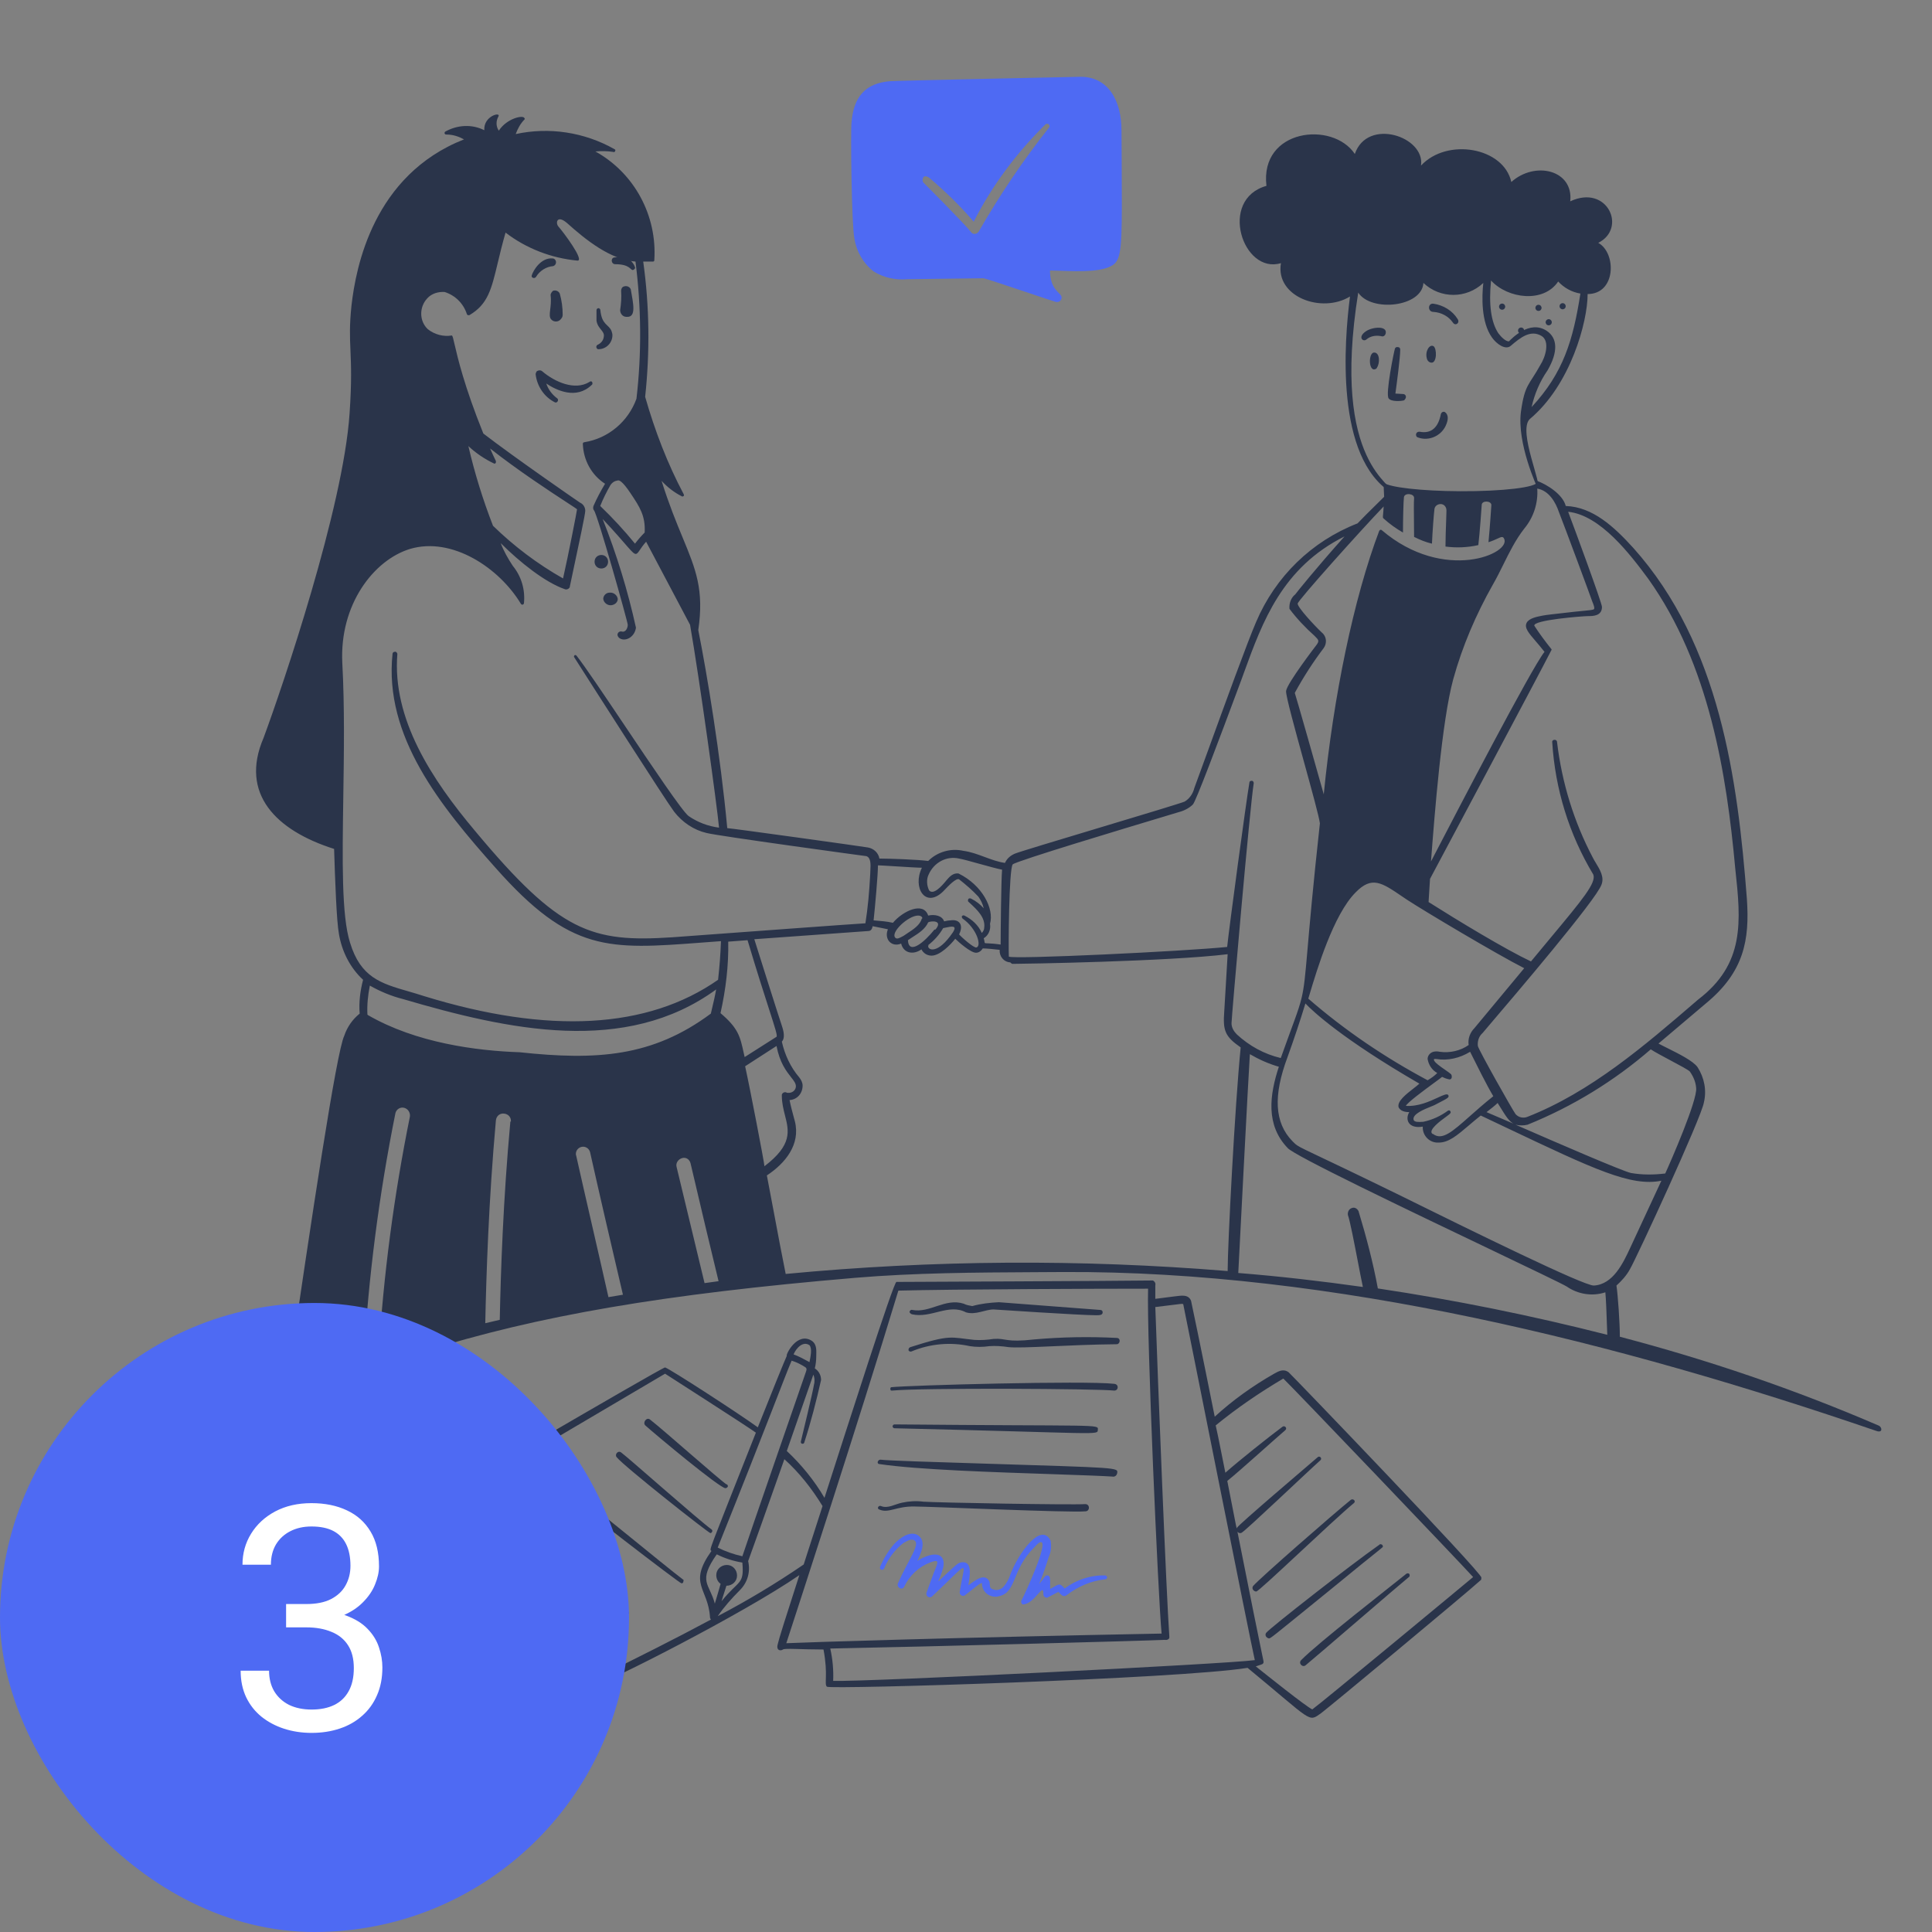 <svg width="86" height="86" viewBox="0 0 86 86" fill="none" xmlns="http://www.w3.org/2000/svg">
<rect x="0" y="0" width="86" height="86" fill="#808080" stroke="none"/>
<path d="M61.147 16.444C61.211 16.444 61.276 16.423 61.297 16.358C61.426 16.165 61.426 15.692 61.168 15.692C60.932 15.692 60.91 16.401 61.147 16.444ZM62.566 17.734C62.609 17.648 62.566 17.562 62.48 17.541L62.114 17.519C62.179 17.046 62.329 15.907 62.329 15.563C62.329 15.52 62.308 15.455 62.243 15.455C62.179 15.434 62.114 15.455 62.093 15.52C62.05 15.649 61.663 17.541 61.813 17.734C61.921 17.885 62.351 17.863 62.501 17.82C62.523 17.799 62.544 17.777 62.566 17.734ZM61.684 14.832C61.749 14.488 61.082 14.552 60.803 14.746C60.416 15.004 60.674 15.24 60.824 15.111C60.996 14.961 61.233 14.918 61.469 14.961C61.577 15.004 61.663 14.939 61.684 14.832Z" fill="#2A344A"/>
<path d="M68.435 21.711C68.693 21.653 67.554 19.195 68.091 18.658C69.919 17.131 70.671 14.315 70.671 13.089C71.94 13.089 71.961 11.262 71.144 10.81C72.434 10.165 71.553 8.187 69.897 8.961C70.048 7.564 68.328 7.155 67.274 8.101C66.93 6.553 64.415 6.123 63.254 7.37C63.447 6.08 60.867 5.22 60.308 6.854C59.319 5.371 56.073 5.736 56.374 8.273C54.224 8.875 55.32 12.229 57.019 11.713C56.761 13.218 58.846 13.971 60.093 13.197C59.835 15.196 59.419 20.383 61.959 21.946M69.36 12.53C69.618 12.81 69.962 13.003 70.349 13.068C70.026 15.132 69.596 16.594 68.177 18.12C68.306 17.54 68.543 16.981 68.887 16.486C69.36 15.669 69.338 15.046 68.844 14.723C68.091 14.229 67.296 15.067 67.167 15.196C67.016 15.196 66.823 15.003 66.694 14.831C66.371 14.336 66.264 13.562 66.371 12.487C67.124 13.304 68.715 13.498 69.36 12.53ZM68.435 21.711L61.959 21.946C62.155 21.555 59.223 20.773 60.459 13.025C61.039 13.906 63.297 13.67 63.361 12.595C64.114 13.304 65.275 13.304 66.027 12.595C65.963 13.175 65.92 14.336 66.414 15.024C66.608 15.304 67.016 15.605 67.253 15.39C67.683 15.024 68.134 14.659 68.629 14.96C68.994 15.196 68.801 15.884 68.564 16.25C68.07 17.153 67.876 17.088 67.704 18.314C67.511 19.733 68.435 21.711 68.435 21.711Z" fill="#2A344A"/>
<path d="M64.888 14.208C64.651 13.821 64.243 13.584 63.813 13.52C63.555 13.477 63.533 13.885 63.813 13.885C64.157 13.907 64.48 14.079 64.673 14.358C64.781 14.53 64.996 14.38 64.888 14.208ZM63.512 15.949C63.533 16.057 63.62 16.143 63.727 16.143C63.964 16.143 63.964 15.519 63.813 15.412C63.641 15.304 63.426 15.627 63.512 15.949ZM63.19 19.217C63.125 19.217 63.06 19.239 63.039 19.303C63.017 19.368 63.039 19.454 63.125 19.475C63.598 19.647 64.135 19.411 64.35 18.959C64.501 18.637 64.436 18.486 64.394 18.422C64.372 18.379 64.329 18.357 64.308 18.336C64.222 18.314 64.157 18.357 64.135 18.443C64.028 19.002 63.727 19.325 63.19 19.217Z" fill="#2A344A"/>
<path d="M26.229 17.007C25.584 17.394 24.703 17.007 24.144 16.534C24.079 16.47 23.972 16.47 23.886 16.534C23.864 16.577 23.843 16.62 23.843 16.663C23.907 17.201 24.23 17.674 24.703 17.91C24.746 17.931 24.81 17.91 24.832 17.846C24.853 17.802 24.832 17.759 24.81 17.738C24.574 17.566 24.402 17.329 24.316 17.072C24.767 17.372 25.649 17.802 26.337 17.136C26.38 17.114 26.38 17.05 26.358 17.007C26.337 16.964 26.272 16.964 26.229 17.007ZM26.595 15.351C26.552 15.373 26.53 15.438 26.552 15.48C26.573 15.524 26.595 15.545 26.638 15.545C26.982 15.545 27.261 15.265 27.261 14.921C27.261 14.857 27.24 14.793 27.218 14.728C27.089 14.427 26.788 14.47 26.724 13.803C26.724 13.761 26.681 13.717 26.638 13.717C26.595 13.717 26.552 13.761 26.552 13.803C26.552 13.954 26.552 14.126 26.552 14.277C26.616 14.664 26.939 14.728 26.874 15.008C26.853 15.158 26.745 15.287 26.595 15.351ZM24.509 13.137C24.574 13.675 24.38 14.04 24.531 14.212C24.638 14.341 24.832 14.341 24.939 14.233C25.004 14.169 25.047 14.104 25.047 14.018C25.047 13.696 25.004 13.373 24.918 13.072C24.875 12.965 24.746 12.9 24.617 12.944C24.574 12.986 24.509 13.051 24.509 13.137ZM28.078 12.879C28.035 12.771 27.906 12.707 27.777 12.75C27.691 12.771 27.648 12.857 27.648 12.944C27.67 13.223 27.648 13.524 27.605 13.803C27.605 13.954 27.713 14.104 27.885 14.104H27.906C28.336 14.126 28.186 13.502 28.078 12.879ZM24.617 11.847C24.703 11.825 24.767 11.739 24.746 11.632C24.724 11.546 24.66 11.503 24.595 11.503C24.079 11.46 23.735 12.04 23.671 12.255C23.628 12.363 23.8 12.428 23.864 12.32C24.015 12.062 24.316 11.868 24.617 11.847ZM27.39 11.761C28.035 11.761 28.057 12.019 28.164 12.019C28.207 12.019 28.25 11.976 28.272 11.933C28.272 11.912 28.272 11.89 28.25 11.868V11.847C28.186 11.718 28.014 11.352 27.347 11.46C27.175 11.482 27.197 11.761 27.39 11.761ZM26.767 25.306C26.939 25.306 27.068 25.177 27.068 25.005C27.068 24.833 26.939 24.704 26.767 24.704C26.595 24.704 26.466 24.833 26.466 25.005C26.466 25.177 26.595 25.306 26.767 25.306ZM26.853 26.66C26.874 26.832 27.046 26.962 27.218 26.94C27.369 26.919 27.498 26.811 27.498 26.66C27.476 26.488 27.304 26.36 27.132 26.381C26.982 26.381 26.853 26.51 26.853 26.66Z" fill="#2A344A"/>
<path fill-rule="evenodd" clip-rule="evenodd" d="M40.376 12.429C39.86 12.472 39.344 12.364 38.893 12.085C38.42 11.719 38.119 11.182 38.033 10.623C37.904 9.999 37.861 5.85 37.904 5.463C37.99 4.302 38.527 3.7 39.624 3.614C39.817 3.592 47.901 3.42 48.03 3.42C49.342 3.377 49.922 4.495 49.922 5.807C49.925 6.286 49.927 6.725 49.93 7.128C49.949 10.427 49.954 11.271 49.686 11.655C49.348 12.134 48.043 12.085 47.199 12.054C47.021 12.047 46.864 12.042 46.74 12.042C46.74 12.647 46.971 12.882 47.125 13.037C47.227 13.142 47.295 13.211 47.235 13.332C47.192 13.418 47.106 13.461 46.998 13.439C46.88 13.405 46.377 13.237 45.802 13.044C44.907 12.744 43.839 12.386 43.773 12.386C43.727 12.386 43.136 12.393 42.459 12.402C41.551 12.415 40.487 12.429 40.376 12.429ZM43.236 10.344C43.3 10.43 43.429 10.43 43.515 10.365C43.524 10.357 43.529 10.349 43.533 10.341C43.54 10.33 43.545 10.322 43.558 10.322C44.483 8.709 45.536 7.14 46.697 5.678C46.74 5.635 46.719 5.57 46.676 5.527C46.633 5.506 46.59 5.506 46.547 5.527C45.257 6.796 44.16 8.258 43.343 9.87C42.741 9.161 42.075 8.516 41.365 7.914C41.15 7.763 41.021 7.892 41.086 8.107C41.129 8.15 42.913 9.935 43.236 10.344Z" fill="#4E6AF3"/>
<path d="M27.942 71.702C27.34 71.272 24.825 69.122 24.48 68.843L24.48 68.843L24.395 69.144C24.674 69.402 27.77 71.896 27.899 71.896C27.963 71.896 27.985 71.831 27.985 71.788C27.963 71.745 27.963 71.724 27.942 71.702Z" fill="#2A344A"/>
<path d="M30.4 70.308C29.733 69.813 25.756 66.524 25.348 66.266C25.283 66.223 25.197 66.223 25.154 66.287C25.111 66.352 25.111 66.438 25.175 66.481C25.412 66.76 30.25 70.48 30.335 70.48C30.4 70.48 30.422 70.437 30.422 70.372C30.443 70.351 30.422 70.308 30.4 70.308ZM31.69 68.093C31.067 67.642 27.949 64.868 27.648 64.653C27.497 64.546 27.347 64.761 27.454 64.868C27.756 65.255 31.54 68.244 31.625 68.244C31.669 68.244 31.712 68.179 31.712 68.136C31.712 68.136 31.69 68.115 31.69 68.093ZM28.938 63.191C28.788 63.062 28.594 63.32 28.723 63.449C29.153 63.836 32.034 66.244 32.292 66.244C32.335 66.244 32.4 66.201 32.4 66.158C32.4 66.115 32.378 66.072 32.335 66.072C32.034 65.879 29.497 63.621 28.938 63.191Z" fill="#2A344A"/>
<path d="M57.361 61.084C57.125 60.912 56.91 61.041 56.716 61.148C55.77 61.686 54.867 62.331 54.072 63.062C53.47 60.052 53.04 57.988 53.018 57.902C52.889 57.58 52.524 57.687 52.266 57.709L51.427 57.816V57.214C51.449 57.128 51.406 57.042 51.32 56.999C51.298 56.999 51.277 56.999 51.255 56.999C50.03 57.02 39.903 57.063 39.903 57.063C39.774 57.063 37.753 63.406 36.7 66.674C36.248 65.9 35.668 65.191 35.023 64.588L36.205 61.191C36.27 61.342 36.27 61.514 36.227 61.664C36.184 61.944 35.711 63.922 35.646 64.18C35.646 64.223 35.668 64.266 35.711 64.266C35.754 64.266 35.775 64.266 35.797 64.223C36.098 63.298 36.334 62.374 36.549 61.428C36.549 61.213 36.442 61.02 36.27 60.912C36.313 60.74 36.334 60.547 36.334 60.374C36.334 60.138 36.377 59.858 36.141 59.687C35.474 59.257 34.958 60.331 35.023 60.353C34.915 60.59 34.356 61.965 33.733 63.535C32.873 62.911 29.82 60.934 29.605 60.869C29.497 60.847 17.823 67.684 17.737 67.749C17.543 67.942 17.737 68.201 17.844 68.373C18.274 68.975 25.176 74.199 26.014 74.737C26.165 74.865 26.358 74.951 26.552 74.973C26.896 74.973 33.088 71.834 35.582 70.114C34.915 72.178 34.679 72.93 34.614 73.21C34.55 73.49 34.765 73.49 34.851 73.425C34.937 73.361 35.668 73.425 36.657 73.425C36.872 74.564 36.678 74.951 36.807 75.081C36.936 75.21 52.438 74.737 55.534 74.242C58.458 76.65 58.221 76.671 58.802 76.263C59.124 76.026 65.209 70.974 65.897 70.35C65.94 70.329 65.94 70.286 65.94 70.222C65.983 70.028 57.512 61.213 57.361 61.084ZM35.238 60.568C35.453 60.633 35.668 60.74 35.861 60.869C35.926 60.934 35.904 60.977 35.861 61.105C35.861 61.105 33.217 68.738 33.045 69.275C32.658 69.189 32.292 69.061 31.948 68.888C34.227 63.212 34.915 61.321 35.238 60.568ZM33.045 69.555C33.131 70.566 32.894 70.308 32.12 71.275C32.185 71.038 32.292 70.737 32.335 70.587C32.593 70.587 32.808 70.394 32.808 70.135C32.808 69.877 32.615 69.662 32.357 69.662C32.099 69.662 31.884 69.856 31.884 70.114C31.884 70.264 31.948 70.415 32.077 70.501C32.034 70.673 31.905 71.082 31.819 71.382C31.583 70.48 31.045 70.415 31.905 69.189C32.249 69.362 32.636 69.49 33.045 69.555ZM31.669 69.039C30.615 70.522 31.518 70.673 31.604 71.984C31.604 72.028 31.626 72.07 31.647 72.092C29.927 73.016 28.53 73.704 26.767 74.586C26.659 74.65 26.573 74.672 26.509 74.629C23.563 72.608 20.747 70.394 18.059 68.007C18.059 67.964 18.059 67.964 18.081 67.942L29.605 61.148C29.734 61.234 33.131 63.406 33.647 63.772C31.432 69.383 31.583 68.931 31.669 69.039ZM32.937 70.781C33.281 70.436 33.41 69.963 33.303 69.49C33.453 69.082 34.206 66.975 34.915 64.954C35.582 65.556 36.141 66.266 36.614 67.04C36.313 67.964 36.033 68.846 35.775 69.641C34.55 70.48 33.26 71.254 31.948 71.942C32.228 71.533 32.572 71.146 32.937 70.781ZM36.033 60.633C35.797 60.504 35.56 60.374 35.324 60.288C35.453 59.987 35.754 59.687 36.033 59.88C36.162 60.031 36.076 60.396 36.033 60.633ZM51.857 72.995C51.943 73.016 52.029 72.974 52.051 72.909C52.051 72.888 52.051 72.866 52.051 72.844C51.922 71.082 51.535 61.364 51.427 58.181C52.696 58.031 52.653 58.01 52.674 58.074C52.696 58.139 55.684 73.189 55.856 73.898C54.609 74.07 38.699 74.865 37.087 74.823C37.108 74.35 37.065 73.855 36.958 73.382C41.365 73.296 50.997 73.038 51.857 72.995ZM51.105 57.364C51.04 59.493 51.556 71.146 51.707 72.716C42.677 72.888 35.861 73.103 35.001 73.145C35.539 71.49 38.162 63.471 39.989 57.45C42.376 57.386 49.019 57.364 51.105 57.364ZM56.2 74.07C56.222 74.049 56.243 74.027 56.243 74.005C56.243 73.855 56.351 74.586 55.082 68.179C55.125 68.243 55.211 68.265 55.276 68.222C55.448 68.136 58.2 65.513 58.78 64.997C58.866 64.911 58.737 64.782 58.651 64.868C58.028 65.406 55.168 67.835 55.061 68.007C55.039 68.05 55.104 68.329 54.631 65.921C55.168 65.492 56.781 64.029 57.211 63.664C57.318 63.578 57.189 63.428 57.082 63.514C56.501 63.944 55.125 65.04 54.545 65.556C54.394 64.825 54.265 64.115 54.115 63.449C55.061 62.675 56.071 61.987 57.125 61.364C57.555 61.772 64.929 69.49 65.574 70.2C65.424 70.329 58.759 75.855 58.415 76.091C58.157 75.984 56.308 74.5 55.899 74.177C56.007 74.135 56.114 74.113 56.2 74.07Z" fill="#2A344A"/>
<path d="M60.264 66.91C60.371 66.824 60.242 66.695 60.135 66.759C59.361 67.383 56.114 70.221 55.792 70.586C55.727 70.651 55.749 70.758 55.813 70.801C55.835 70.823 55.878 70.844 55.921 70.844C56.05 70.844 59.253 67.748 60.264 66.91ZM56.372 72.672C56.308 72.736 56.329 72.844 56.394 72.887C56.415 72.908 56.458 72.93 56.48 72.93C56.566 72.93 56.523 72.951 59.146 70.823C61.683 68.737 61.575 68.888 61.554 68.823C61.554 68.78 61.511 68.737 61.446 68.737C61.425 68.737 61.425 68.737 61.403 68.759C60.113 69.662 56.544 72.457 56.372 72.672ZM57.92 73.897C57.856 73.962 57.856 74.048 57.92 74.112C57.985 74.177 58.071 74.177 58.135 74.112C58.458 73.854 62.263 70.565 62.715 70.199C62.758 70.178 62.758 70.113 62.736 70.07C62.715 70.027 62.65 70.027 62.607 70.049C61.919 70.608 58.651 73.145 57.92 73.897ZM48.31 66.953C47.686 66.996 41.666 66.888 41.107 66.845C40.785 66.802 40.462 66.824 40.161 66.888C39.839 66.953 39.516 67.168 39.215 67.039C39.108 66.996 39.022 67.146 39.129 67.189C39.559 67.383 39.882 67.039 40.72 67.06C41.387 67.06 47.6 67.34 48.31 67.275C48.525 67.275 48.525 66.953 48.31 66.953ZM39.129 65.168C40.849 65.426 44.311 65.534 46.848 65.62C48.181 65.663 49.234 65.706 49.514 65.727C49.621 65.749 49.707 65.684 49.729 65.577C49.772 65.319 49.836 65.34 43.709 65.147C41.559 65.082 39.538 65.018 39.194 64.975C39.151 64.975 39.108 64.996 39.086 65.039C39.043 65.104 39.086 65.168 39.129 65.168ZM39.817 63.405C39.774 63.405 39.731 63.448 39.731 63.491C39.731 63.534 39.774 63.577 39.817 63.577C49.084 63.792 48.847 63.9 48.869 63.642C48.89 63.384 48.976 63.491 39.817 63.405ZM39.71 61.9C41 61.771 48.89 61.814 49.6 61.9C49.793 61.9 49.815 61.621 49.6 61.599C48.31 61.449 40.419 61.664 39.667 61.75C39.624 61.771 39.624 61.836 39.645 61.879C39.645 61.9 39.688 61.9 39.71 61.9ZM40.57 60.159C41.387 59.815 42.311 59.729 43.171 59.922C43.451 59.965 43.752 59.965 44.031 59.922C44.311 59.901 44.612 59.922 44.891 59.965C45.515 60.03 47.514 59.858 49.707 59.836C49.858 59.836 49.901 59.578 49.729 59.557C48.503 59.492 47.278 59.514 46.052 59.621C44.741 59.772 44.805 59.557 44.225 59.6C43.945 59.643 43.644 59.664 43.365 59.643C42.311 59.535 42.333 59.385 40.527 59.965C40.462 59.987 40.441 60.03 40.441 60.094C40.441 60.137 40.505 60.18 40.57 60.159ZM40.591 58.503C41.451 58.697 42.225 58.009 42.999 58.417C43.429 58.546 43.859 58.288 44.225 58.288C44.225 58.288 48.095 58.546 48.783 58.546C48.933 58.546 49.084 58.546 49.084 58.417C49.084 58.353 49.041 58.31 48.976 58.31C48.374 58.267 44.762 57.987 44.461 57.966C44.053 57.987 43.666 58.03 43.279 58.138C43.15 58.116 43.021 58.095 42.892 58.03C42.075 57.772 41.387 58.46 40.613 58.31C40.548 58.288 40.505 58.331 40.484 58.396C40.484 58.417 40.527 58.482 40.591 58.503Z" fill="#2A344A"/>
<path fill-rule="evenodd" clip-rule="evenodd" d="M61.592 21.488C61.593 21.638 61.598 21.919 61.613 22.114C61.465 22.262 61.323 22.402 61.184 22.538C60.92 22.798 60.67 23.043 60.43 23.297C58.388 24.092 56.775 25.662 55.915 27.683C55.541 28.541 54.509 31.381 53.791 33.359C53.52 34.107 53.293 34.731 53.163 35.079C53.099 35.337 52.948 35.552 52.733 35.681C52.593 35.745 50.771 36.294 48.949 36.842C47.127 37.39 45.305 37.938 45.165 38.003C44.972 38.089 44.821 38.218 44.735 38.411C44.428 38.369 44.13 38.258 43.831 38.147C43.523 38.033 43.213 37.917 42.886 37.874C42.327 37.745 41.725 37.917 41.317 38.325C40.844 38.261 39.597 38.218 39.145 38.218C39.102 37.96 38.887 37.766 38.629 37.723C38.393 37.68 32.523 36.863 32.373 36.863C32.072 33.617 31.47 29.983 31.083 28.048C31.346 26.25 30.973 25.346 30.382 23.917C30.104 23.245 29.779 22.457 29.449 21.405C29.707 21.684 30.008 21.921 30.352 22.093C30.373 22.114 30.416 22.093 30.438 22.071C30.452 22.057 30.447 22.043 30.442 22.028C30.44 22.021 30.438 22.014 30.438 22.007C29.707 20.631 29.148 19.169 28.718 17.664C28.933 15.664 28.911 13.643 28.632 11.644H29.062C29.105 11.644 29.126 11.622 29.126 11.579C29.255 9.601 28.245 7.709 26.503 6.742C26.761 6.72 27.041 6.72 27.299 6.763C27.342 6.785 27.363 6.763 27.385 6.72C27.406 6.677 27.385 6.656 27.342 6.634C26.009 5.882 24.439 5.645 22.956 5.968C23.042 5.731 23.171 5.495 23.343 5.323C23.364 5.301 23.364 5.28 23.343 5.258C23.3 5.108 22.569 5.258 22.203 5.817C22.074 5.624 22.074 5.387 22.182 5.194C22.332 4.957 21.515 5.151 21.558 5.796C20.999 5.516 20.354 5.559 19.817 5.86C19.795 5.882 19.774 5.925 19.795 5.946C19.817 5.989 19.838 5.989 19.881 5.989C20.161 5.989 20.419 6.075 20.655 6.204C16.613 7.795 15.839 11.902 15.646 13.6C15.552 14.493 15.574 15 15.6 15.598C15.627 16.238 15.66 16.982 15.56 18.416C15.28 22.587 12.593 30.521 11.733 32.843C10.658 35.337 12.292 36.971 14.872 37.788C14.915 39.142 14.979 40.991 15.087 41.572C15.216 42.346 15.581 43.077 16.162 43.614C16.033 44.109 15.968 44.625 16.011 45.119C15.689 45.377 15.452 45.721 15.323 46.108C14.979 46.818 13.904 53.956 12.743 61.911C9.733 63.244 6.444 64.921 2.144 67.243C1.714 67.479 2.036 67.673 2.316 67.522C15.517 60.707 21.107 58.32 38.07 56.88C40.712 56.657 43.419 56.643 46.064 56.629C46.475 56.627 46.886 56.625 47.294 56.622C59.334 56.557 72.04 59.761 83.521 63.695C83.822 63.803 83.779 63.523 83.629 63.459C79.888 61.846 76.039 60.535 72.105 59.503C72.105 58.879 72.019 57.654 71.954 57.224C72.191 57.009 72.406 56.772 72.556 56.493C72.857 55.977 75.738 49.742 75.846 49.075C75.975 48.538 75.867 47.979 75.566 47.506C75.369 47.226 74.732 46.909 74.232 46.66C74.077 46.583 73.936 46.513 73.825 46.452C74.384 45.979 75.932 44.668 75.932 44.668C77.63 43.27 77.888 41.851 77.759 40.002C77.351 34.692 76.555 28.693 72.707 24.393C71.847 23.447 70.901 22.566 69.697 22.523C69.57 22.018 68.889 21.575 68.396 21.395C68.417 21.414 68.428 21.434 68.428 21.454C68.427 21.692 66.886 21.876 64.986 21.866C63.274 21.858 61.855 21.694 61.592 21.488ZM67.848 43.098C66.622 42.475 63.376 40.54 62.623 40.045C62.548 39.995 62.477 39.946 62.407 39.899C61.504 39.284 61.063 38.984 60.344 39.723C59.355 40.712 58.622 43.164 58.279 44.312C58.264 44.361 58.25 44.408 58.237 44.453C59.871 45.872 61.656 47.076 63.548 48.086C63.698 48 63.849 47.893 63.978 47.764C63.741 47.635 63.591 47.398 63.548 47.14C63.548 46.99 63.655 46.861 63.806 46.818C63.892 46.796 63.999 46.796 64.085 46.818C64.537 46.882 65.01 46.775 65.375 46.517C65.332 46.237 65.44 45.958 65.633 45.764L67.848 43.098ZM25.88 51.053C25.708 51.096 25.6 51.268 25.643 51.44V51.419C25.847 52.333 26.105 53.456 26.363 54.579C26.621 55.703 26.879 56.826 27.084 57.74L27.729 57.632C27.299 55.805 26.675 53.117 26.267 51.29C26.224 51.118 26.052 51.01 25.88 51.053ZM62.731 49.505C62.408 49.505 62.301 49.376 62.258 49.29C62.176 49.028 62.595 48.703 62.922 48.449C63.023 48.37 63.116 48.298 63.182 48.237C59.764 46.259 58.431 45.012 58.108 44.668C57.872 45.442 57.614 46.216 57.313 47.054C56.668 48.774 56.732 49.978 57.528 50.795C57.579 50.846 57.614 50.884 57.653 50.918C57.873 51.112 58.192 51.195 62.129 53.117C65.655 54.859 70.471 57.224 70.944 57.224C71.804 57.181 72.255 56.213 72.556 55.568L73.954 52.558C72.606 52.832 70.939 52.04 67.13 50.233C66.746 50.05 66.341 49.858 65.913 49.656C65.714 49.813 65.538 49.964 65.376 50.102C64.853 50.546 64.485 50.86 64.042 50.86H63.956C63.591 50.838 63.311 50.516 63.333 50.15C62.688 50.258 62.537 49.828 62.731 49.505ZM74.366 47.205C74.019 47.02 73.659 46.829 73.481 46.71C71.868 48.108 70.019 49.247 67.998 50.064C67.826 50.107 67.633 50.107 67.461 50.064C69.331 50.881 72.212 52.128 72.599 52.214C73.094 52.3 73.61 52.3 74.126 52.236C74.362 51.72 75.566 48.968 75.502 48.43C75.48 48.151 75.373 47.914 75.222 47.699C75.164 47.63 74.774 47.422 74.366 47.205ZM66.779 49.28C66.743 49.222 66.706 49.161 66.665 49.097C66.558 49.204 66.364 49.355 66.171 49.505L67.375 50.021C67.168 49.908 67.027 49.681 66.779 49.28ZM64.37 49.711C64.124 49.89 63.552 50.305 63.763 50.473H63.784C64.189 50.784 64.639 50.385 65.421 49.691C65.718 49.428 66.063 49.122 66.472 48.796C66.186 48.32 65.716 47.373 65.507 46.953C65.48 46.898 65.457 46.852 65.44 46.818C64.988 47.097 64.451 47.226 63.935 47.14C63.92 47.14 63.907 47.139 63.895 47.138C63.853 47.135 63.827 47.133 63.827 47.183C63.855 47.293 64.1 47.464 64.314 47.612C64.436 47.697 64.547 47.774 64.601 47.828C64.623 47.871 64.623 47.893 64.623 47.936C64.623 48.022 64.558 48.065 64.494 48.043C64.386 48.022 64.279 47.979 64.193 47.936C64.128 47.989 63.985 48.094 63.809 48.223C63.346 48.564 62.658 49.07 62.58 49.226C63.128 49.263 63.64 49.026 63.995 48.862C64.252 48.743 64.427 48.662 64.472 48.753C64.511 48.851 64.461 48.878 64.005 49.113C63.964 49.134 63.919 49.158 63.87 49.183C63.838 49.201 63.774 49.227 63.693 49.259C63.39 49.381 62.856 49.595 62.924 49.849C62.96 49.956 63.156 49.945 63.284 49.938C63.311 49.937 63.335 49.935 63.354 49.935C63.763 49.849 64.128 49.677 64.451 49.441C64.494 49.419 64.537 49.419 64.558 49.462C64.611 49.532 64.535 49.588 64.447 49.653C64.427 49.668 64.406 49.683 64.386 49.699L64.37 49.711ZM66.312 55.602C62.707 53.88 57.542 51.411 57.313 51.096L57.334 51.118C56.324 50.086 56.517 48.731 56.926 47.484C56.474 47.355 56.044 47.162 55.636 46.925C55.571 47.871 55.141 56.235 55.12 56.665C56.99 56.815 58.839 57.03 60.667 57.288C60.607 57.012 60.527 56.594 60.441 56.148C60.279 55.307 60.098 54.366 60 54.085C59.979 53.956 60.043 53.827 60.151 53.784C60.28 53.719 60.409 53.784 60.473 53.913C60.817 55.052 61.118 56.192 61.333 57.353C64.773 57.869 68.17 58.557 71.546 59.417C71.54 59.277 71.534 59.107 71.528 58.925C71.511 58.435 71.491 57.854 71.46 57.525C70.879 57.718 70.234 57.611 69.74 57.267C69.538 57.145 68.122 56.468 66.312 55.602ZM30.826 54.888C31.026 55.716 31.212 56.488 31.362 57.116L31.986 57.03C31.663 55.697 31.169 53.633 30.739 51.784C30.696 51.612 30.545 51.505 30.373 51.548C30.201 51.591 30.072 51.763 30.115 51.935C30.346 52.903 30.595 53.932 30.826 54.888ZM41.983 41.314C41.811 41.615 41.575 41.873 41.295 42.088L41.338 42.066C41.338 42.077 41.333 42.082 41.327 42.088C41.322 42.093 41.317 42.099 41.317 42.109C41.295 42.281 41.725 42.518 42.413 41.507C42.626 41.178 42.368 41.233 42.079 41.294C42.047 41.301 42.015 41.307 41.983 41.314ZM40.41 41.53C40.672 41.359 40.951 41.176 41.037 40.884H41.059C41.059 40.819 40.994 40.755 40.865 40.755C40.435 40.755 39.618 41.507 39.855 41.744C39.926 41.816 40.043 41.752 40.155 41.692C40.177 41.68 40.199 41.668 40.22 41.658C40.28 41.615 40.344 41.573 40.41 41.53ZM40.414 41.851C40.457 42.539 41.166 41.916 41.596 41.378H41.639C42.005 40.948 41.424 40.991 41.317 41.056C41.183 41.356 40.895 41.54 40.632 41.707C40.555 41.756 40.481 41.803 40.414 41.851ZM18.247 24.436C16.635 24.931 15.108 26.909 15.237 29.51C15.343 31.447 15.311 33.554 15.281 35.504C15.239 38.297 15.201 40.769 15.581 41.959C16.051 43.512 16.96 43.776 18.17 44.126C18.4 44.193 18.641 44.263 18.892 44.345C24.418 46.044 28.825 45.807 31.964 43.614C32.029 43.034 32.072 42.475 32.093 41.894C31.796 41.916 31.511 41.937 31.237 41.958C27.084 42.272 25.402 42.399 22.074 38.648C19.602 35.874 17.086 32.778 17.473 29.102C17.473 29.059 17.516 29.016 17.559 29.016C17.624 28.994 17.667 29.037 17.688 29.102C17.452 32.004 19.215 34.692 21.15 36.992C24.912 41.507 26.331 41.959 29.922 41.722C29.98 41.718 30.315 41.694 30.822 41.656C32.913 41.502 37.933 41.133 38.522 41.099C38.629 40.432 38.694 39.723 38.737 38.906C38.737 38.857 38.74 38.801 38.743 38.743C38.757 38.49 38.774 38.18 38.565 38.11C38.543 38.11 31.921 37.207 31.448 37.078C30.889 36.949 30.373 36.605 30.008 36.132C29.621 35.616 26.353 30.499 25.557 29.252C25.536 29.231 25.557 29.188 25.579 29.166C25.6 29.145 25.643 29.166 25.665 29.188C26.038 29.661 26.905 30.953 27.817 32.311C29.058 34.158 30.38 36.127 30.653 36.326C31.061 36.605 31.513 36.777 32.007 36.842C31.921 35.896 31.147 30.284 30.717 27.812L28.761 24.114C28.484 24.424 28.416 24.638 28.314 24.656C28.161 24.683 27.932 24.274 26.826 23.103C27.449 24.673 27.944 26.285 28.309 27.941C28.245 28.392 27.793 28.586 27.557 28.392C27.514 28.349 27.471 28.285 27.492 28.22C27.514 28.134 27.6 28.091 27.686 28.113C27.858 28.156 27.944 27.941 27.944 27.812C27.944 27.683 26.589 22.867 26.439 22.716C26.396 22.673 26.396 22.587 26.417 22.523C26.568 22.179 26.74 21.856 26.933 21.534C26.331 21.147 25.966 20.48 25.944 19.749C25.944 19.706 25.987 19.685 26.009 19.685C27.084 19.513 27.965 18.76 28.331 17.75C28.567 15.729 28.546 13.665 28.288 11.644C27.17 11.558 26.073 10.676 25.235 9.924C24.805 9.558 24.719 9.902 24.848 10.074C25.063 10.311 26.03 11.601 25.708 11.601C24.547 11.493 23.429 11.063 22.504 10.354C22.354 10.873 22.247 11.321 22.154 11.712C21.872 12.892 21.715 13.546 20.892 14.03H20.87C20.827 14.03 20.806 14.03 20.784 13.987C20.634 13.514 20.268 13.149 19.795 12.998C19.516 12.977 19.215 13.063 19.021 13.278C18.656 13.665 18.656 14.288 19.043 14.654C19.344 14.89 19.731 14.998 20.118 14.933C20.149 14.958 20.179 15.086 20.235 15.33C20.371 15.919 20.663 17.183 21.515 19.298C22.913 20.373 25.622 22.243 25.815 22.372C25.966 22.437 26.052 22.587 26.052 22.738C26.052 22.891 25.758 24.26 25.55 25.233C25.465 25.628 25.395 25.958 25.364 26.113V26.135C25.321 26.221 25.213 26.264 25.127 26.221C24.267 25.92 23.149 25.038 22.289 24.178C22.418 24.522 22.612 24.866 22.827 25.189C23.214 25.662 23.386 26.264 23.321 26.866C23.313 26.874 23.308 26.882 23.303 26.889C23.297 26.901 23.291 26.909 23.278 26.909C23.257 26.93 23.214 26.909 23.192 26.887C22.225 25.275 20.118 23.877 18.247 24.436ZM22.074 20.588C22.053 20.631 22.031 20.652 21.988 20.631C21.58 20.437 21.193 20.179 20.849 19.857C21.128 21.061 21.494 22.243 21.945 23.404C22.87 24.307 23.923 25.103 25.063 25.748C25.299 24.716 25.686 22.716 25.686 22.673C25.686 22.66 25.503 22.541 25.198 22.342C24.48 21.872 23.084 20.961 21.816 19.964C21.902 20.158 21.988 20.351 22.074 20.523V20.588ZM28.266 24.2C28.395 24.028 28.546 23.856 28.696 23.705C28.739 22.962 28.467 22.555 28.087 21.986L28.073 21.964C27.686 21.383 27.557 21.383 27.514 21.383C27.363 21.405 27.256 21.469 27.17 21.598C26.998 21.899 26.847 22.2 26.718 22.523C27.277 23.06 27.793 23.619 28.266 24.2ZM33.276 41.851L32.416 41.916C32.437 42.969 32.308 44.044 32.072 45.098C32.865 45.772 32.945 46.136 33.104 46.863C33.118 46.924 33.132 46.988 33.147 47.054L34.566 46.151C34.614 46.103 34.502 45.756 34.23 44.912C34.013 44.24 33.695 43.253 33.276 41.851ZM35.21 47.946C35.005 47.685 34.708 47.308 34.566 46.56L33.168 47.463C33.383 48.43 34.028 51.784 34.028 51.913C35.276 50.962 35.121 50.35 34.941 49.643C34.873 49.375 34.802 49.093 34.802 48.774V48.731C34.824 48.645 34.91 48.602 34.996 48.624C35.017 48.645 35.039 48.645 35.06 48.645C35.232 48.667 35.404 48.559 35.426 48.387C35.443 48.241 35.347 48.119 35.21 47.946ZM43.101 40.024C43.123 39.981 43.187 39.981 43.23 40.002C43.445 40.11 43.639 40.26 43.789 40.432C43.746 40.239 43.66 40.067 43.553 39.916C43.295 39.637 42.994 39.379 42.693 39.142C42.563 39.068 42.208 39.443 42.045 39.615C42.019 39.643 41.998 39.665 41.983 39.68C41.188 40.454 40.607 39.508 41.037 38.626C40.876 38.626 40.3 38.59 39.812 38.56C39.455 38.538 39.144 38.519 39.081 38.519C39.081 38.927 38.952 40.368 38.887 40.97L38.917 40.972C39.188 40.993 39.478 41.015 39.747 41.077C40.177 40.561 41.102 40.11 41.317 40.755C41.596 40.69 41.94 40.755 42.026 41.013C42.112 40.991 42.22 40.97 42.306 40.97C42.693 40.905 42.908 41.163 42.693 41.593C42.779 41.701 43.359 42.217 43.467 42.174C43.703 42.109 43.488 41.335 42.843 40.884C42.822 40.862 42.8 40.798 42.822 40.776C42.843 40.755 42.886 40.733 42.929 40.755C43.273 40.927 43.553 41.185 43.703 41.529C43.768 41.464 43.811 41.378 43.811 41.292C43.871 40.847 43.494 40.497 43.18 40.206C43.161 40.188 43.142 40.17 43.123 40.153C43.08 40.131 43.08 40.067 43.101 40.024ZM16.463 43.872C16.377 44.302 16.334 44.732 16.355 45.162L16.377 45.184C18.527 46.431 21.236 46.775 23.128 46.839C26.546 47.205 29.04 47.054 31.642 45.119C31.655 45.06 31.669 45.002 31.683 44.944C31.755 44.642 31.824 44.351 31.878 44.044C27.836 46.99 22.633 45.85 17.946 44.474C17.43 44.345 16.914 44.13 16.463 43.872ZM22.246 58.75C22.289 56.643 22.397 53.397 22.719 49.914L22.741 49.935C22.762 49.742 22.633 49.591 22.44 49.57C22.246 49.548 22.096 49.677 22.074 49.871C21.752 53.44 21.644 56.794 21.601 58.901L22.246 58.75ZM77.243 38.669C76.856 34.434 76.082 29.575 73.373 25.769C72.578 24.694 71.245 22.931 69.804 22.781C70.105 23.576 71.309 26.844 71.309 27.016C71.309 27.425 70.901 27.425 70.686 27.425C70.471 27.425 68.213 27.597 68.299 27.855C68.536 28.22 68.794 28.564 69.052 28.887C69.073 28.908 69.073 28.93 69.052 28.951C68.665 29.725 63.978 38.519 63.655 39.121C63.641 39.336 63.627 39.57 63.612 39.804C63.605 39.921 63.598 40.038 63.591 40.153C64.881 40.97 67.009 42.26 68.149 42.797C68.464 42.416 68.752 42.07 69.013 41.756C70.444 40.039 71.068 39.291 70.922 38.927C69.847 37.143 69.224 35.122 69.095 33.036C69.073 32.907 69.31 32.886 69.31 33.036C69.525 34.842 70.062 36.584 70.901 38.175C70.939 38.252 70.989 38.334 71.041 38.42C71.219 38.713 71.421 39.046 71.288 39.379C71.049 40.057 67.408 44.325 66.31 45.612C66.119 45.836 66.005 45.97 65.999 45.979C65.827 46.13 65.762 46.345 65.784 46.56C65.827 46.753 67.332 49.419 67.461 49.591C67.59 49.742 67.805 49.785 67.977 49.72C70.805 48.614 73.213 46.541 75.512 44.561L75.588 44.496C77.673 42.905 77.501 41.034 77.243 38.669ZM69.396 22.802C69.245 22.351 68.944 21.835 68.428 21.749C68.471 22.372 68.278 23.017 67.848 23.533C67.462 24.029 67.192 24.577 66.922 25.122C66.771 25.428 66.62 25.733 66.45 26.027C65.698 27.36 65.096 28.758 64.687 30.241C64.178 32.109 63.857 36.281 63.704 38.27L63.698 38.347C63.742 38.262 63.811 38.129 63.901 37.957C64.86 36.112 68.18 29.724 68.751 29.016C68.61 28.835 68.477 28.679 68.359 28.542C68.044 28.176 67.846 27.945 67.955 27.726C68.056 27.523 68.407 27.454 68.626 27.411C68.64 27.408 68.653 27.406 68.665 27.403C68.822 27.372 69.211 27.329 69.627 27.283C69.779 27.266 69.934 27.248 70.084 27.231C70.205 27.217 70.333 27.205 70.453 27.194C70.694 27.172 70.9 27.152 70.944 27.124C71.003 27.084 70.935 26.918 70.891 26.808C70.886 26.798 70.883 26.789 70.879 26.78C70.879 26.758 69.611 23.34 69.396 22.802ZM61.566 22.893C61.573 22.817 61.583 22.707 61.591 22.544C60.559 23.619 57.786 26.715 57.764 26.866C57.743 27.016 58.495 27.833 58.839 28.156C59.054 28.328 59.076 28.629 58.925 28.844C58.452 29.467 58.022 30.134 57.635 30.843C57.678 30.951 58.71 34.584 58.925 35.358C59.355 30.994 60.258 26.629 61.398 23.619C61.419 23.619 61.419 23.598 61.419 23.598C61.441 23.576 61.484 23.576 61.505 23.598C64.279 25.963 67.332 24.63 66.945 23.963C66.891 23.869 66.82 23.901 66.657 23.976C66.561 24.02 66.433 24.079 66.257 24.135C66.321 23.49 66.386 22.48 66.386 22.48C66.386 22.286 65.956 22.265 65.956 22.48C65.956 22.48 65.87 23.748 65.805 24.264C65.332 24.372 64.838 24.393 64.343 24.329C64.343 24.01 64.361 23.513 64.374 23.159C64.381 22.964 64.386 22.813 64.386 22.759V22.716C64.386 22.566 64.279 22.437 64.128 22.437C63.978 22.437 63.849 22.544 63.849 22.695C63.827 22.845 63.763 23.684 63.741 24.2C63.462 24.135 63.204 24.028 62.946 23.899C62.946 23.751 62.944 23.548 62.941 23.333C62.936 22.86 62.931 22.327 62.946 22.179C62.967 21.964 62.516 21.921 62.494 22.136C62.473 22.265 62.451 23.146 62.451 23.705C62.15 23.533 61.849 23.318 61.591 23.082C61.55 23.054 61.553 23.027 61.566 22.893ZM51.815 36.348C50.111 36.86 45.279 38.312 45.079 38.476C44.907 38.691 44.886 42.26 44.907 42.582C45.101 42.711 52.712 42.346 54.625 42.152C54.711 41.314 55.464 35.724 55.614 34.842C55.614 34.778 55.657 34.756 55.722 34.756C55.786 34.756 55.808 34.821 55.808 34.864C55.636 35.917 54.819 45.313 54.819 45.549C54.819 45.743 54.926 45.915 55.055 46.044C55.614 46.56 56.281 46.925 57.012 47.097C57.56 45.557 57.8 45 57.939 44.419C58.17 43.449 58.121 42.413 58.753 36.648C58.714 36.344 58.387 35.158 58.048 33.928C57.645 32.467 57.225 30.944 57.248 30.757C57.291 30.413 58.581 28.736 58.581 28.736C58.744 28.532 58.695 28.483 58.542 28.332C58.534 28.324 58.526 28.315 58.517 28.306C58.108 27.941 57.721 27.532 57.399 27.102C57.377 26.866 57.463 26.608 57.657 26.457C57.7 26.393 58.56 25.318 59.85 23.877C57.076 25.264 56.198 27.676 55.381 29.92C55.337 30.042 55.293 30.164 55.249 30.284C54.152 33.23 53.228 35.681 53.099 35.81C52.905 36.003 52.647 36.111 52.389 36.175C52.336 36.192 52.128 36.254 51.815 36.348ZM54.647 42.475C52.024 42.797 45.552 42.905 45.079 42.905C45.058 42.905 45.036 42.905 44.972 42.84C44.671 42.819 44.477 42.561 44.499 42.281C44.327 42.26 43.918 42.217 43.746 42.217C43.682 42.324 43.574 42.41 43.445 42.41C43.209 42.41 42.671 41.937 42.521 41.787C42.306 42.066 41.833 42.539 41.467 42.539C41.274 42.539 41.102 42.432 41.016 42.26C40.65 42.518 40.22 42.432 40.113 42.002C39.704 42.174 39.36 41.83 39.511 41.4C39.518 41.386 39.527 41.379 39.526 41.373C39.524 41.362 39.478 41.357 39.274 41.314L38.844 41.228C38.823 41.335 38.78 41.443 38.651 41.443L33.577 41.808C33.641 42.023 34.738 45.485 34.802 45.657C34.953 46.087 34.888 46.28 34.802 46.366C34.931 46.947 35.189 47.506 35.576 47.957C35.662 48.065 35.727 48.194 35.727 48.323C35.727 48.667 35.49 48.946 35.146 48.968C35.199 49.234 35.267 49.485 35.337 49.746C35.352 49.801 35.368 49.857 35.383 49.914C35.641 50.946 34.953 51.784 34.136 52.322C34.247 52.898 34.359 53.495 34.471 54.092C34.639 54.987 34.806 55.882 34.974 56.708C41.51 56.084 48.089 56.041 54.647 56.579C54.647 55.418 54.969 49.204 55.227 46.624C54.518 46.13 54.432 45.872 54.496 45.012C54.496 44.983 54.522 44.569 54.552 44.078C54.59 43.462 54.635 42.726 54.647 42.475ZM43.598 38.452C43.207 38.343 42.83 38.239 42.693 38.218C42.134 38.089 41.575 38.39 41.338 38.927C41.231 39.142 41.252 39.422 41.36 39.637C41.553 39.852 41.919 39.443 42.112 39.207C42.117 39.201 42.122 39.195 42.127 39.189C42.254 39.04 42.423 38.843 42.671 38.884C43.725 39.4 44.262 40.454 44.069 41.12C44.112 41.378 44.004 41.636 43.789 41.765C43.831 41.898 43.818 41.951 43.838 41.973C43.87 42.008 43.987 41.966 44.542 42.045C44.542 41.593 44.563 39.185 44.606 38.712C44.42 38.679 44.002 38.563 43.598 38.452ZM17.989 49.312C17.817 49.269 17.645 49.376 17.602 49.548C16.871 53.182 16.398 56.858 16.183 60.578L16.85 60.341C17.065 56.772 17.538 53.203 18.247 49.699C18.269 49.527 18.161 49.355 17.989 49.312Z" fill="#2A344A"/>
<path d="M67.683 14.85C67.647 14.843 67.616 14.822 67.596 14.792C67.576 14.762 67.569 14.725 67.576 14.689C67.583 14.653 67.604 14.622 67.634 14.602C67.664 14.582 67.701 14.575 67.737 14.582C67.772 14.589 67.803 14.61 67.823 14.64C67.844 14.67 67.851 14.707 67.844 14.743C67.837 14.778 67.816 14.809 67.786 14.83C67.755 14.85 67.719 14.857 67.683 14.85ZM68.912 14.479C68.876 14.472 68.845 14.451 68.825 14.421C68.805 14.39 68.797 14.354 68.804 14.318C68.811 14.282 68.832 14.251 68.863 14.231C68.893 14.211 68.93 14.203 68.965 14.21C69.001 14.218 69.032 14.239 69.052 14.269C69.073 14.299 69.08 14.336 69.073 14.371C69.066 14.407 69.045 14.438 69.014 14.458C68.984 14.479 68.947 14.486 68.912 14.479ZM69.585 13.497C69.62 13.504 69.651 13.525 69.672 13.556C69.692 13.586 69.699 13.623 69.692 13.658C69.685 13.694 69.664 13.725 69.634 13.745C69.604 13.765 69.567 13.773 69.531 13.766C69.496 13.758 69.464 13.738 69.444 13.707C69.424 13.677 69.417 13.64 69.424 13.605C69.431 13.569 69.452 13.538 69.482 13.518C69.512 13.498 69.549 13.49 69.585 13.497ZM68.457 13.838C68.421 13.831 68.39 13.81 68.37 13.78C68.35 13.75 68.342 13.713 68.349 13.678C68.356 13.642 68.377 13.611 68.407 13.591C68.438 13.57 68.475 13.563 68.51 13.57C68.546 13.577 68.577 13.598 68.597 13.628C68.617 13.659 68.625 13.695 68.618 13.731C68.61 13.767 68.59 13.798 68.559 13.818C68.529 13.838 68.492 13.845 68.457 13.838Z" fill="#2A344A"/>
<path d="M66.838 13.784C66.802 13.777 66.771 13.756 66.751 13.726C66.73 13.696 66.723 13.659 66.73 13.623C66.737 13.588 66.758 13.556 66.788 13.536C66.819 13.516 66.856 13.509 66.891 13.516C66.927 13.523 66.958 13.544 66.978 13.574C66.998 13.604 67.006 13.641 66.999 13.677C66.991 13.712 66.97 13.744 66.94 13.764C66.91 13.784 66.873 13.791 66.838 13.784Z" fill="#2A344A"/>
<path d="M46.444 70.967C46.466 70.365 46.058 71.424 45.52 71.418C45.455 71.375 45.434 71.289 45.477 71.225C45.649 70.902 46.681 68.645 46.337 68.645C46.229 68.645 46.1 68.817 46.014 68.903C45.025 69.892 45.262 70.881 44.466 71.053C44.445 71.053 44.402 71.074 44.359 71.074C44.036 71.096 43.757 70.881 43.714 70.558V70.472C43.606 70.472 43.542 70.558 42.983 70.988C42.94 71.031 42.875 71.053 42.832 71.031C42.746 71.01 42.703 70.924 42.725 70.838C42.94 69.44 43.262 69.397 41.499 71.053C41.456 71.096 41.392 71.117 41.349 71.096C41.263 71.074 41.22 70.988 41.241 70.902C41.306 70.73 41.585 69.935 41.65 69.806C41.8 69.44 41.714 69.44 41.413 69.548C40.897 69.741 40.489 70.128 40.252 70.623C40.166 70.816 39.887 70.666 39.973 70.472C40.446 69.397 41.005 68.709 40.682 68.559C40.532 68.473 40.295 68.645 40.209 68.688C39.822 68.989 39.543 69.376 39.349 69.827C39.328 69.87 39.263 69.892 39.22 69.87C39.177 69.849 39.156 69.784 39.177 69.741C39.328 69.376 39.543 69.032 39.801 68.731C40.08 68.43 40.51 68.15 40.833 68.322C41.263 68.58 41.005 69.118 40.833 69.483C41.435 69.096 42.101 69.032 41.994 69.741C41.8 70.537 41.456 70.644 42.424 69.784C42.596 69.634 42.66 69.569 42.768 69.548C43.262 69.462 43.198 70.021 43.112 70.515C43.112 70.58 43.09 70.58 43.176 70.515C43.499 70.279 43.843 70.042 44.036 70.386C44.079 70.515 44.036 70.644 44.122 70.709C44.294 70.816 44.509 70.795 44.66 70.644C44.81 70.472 44.918 70.279 44.982 70.064C45.326 69.161 46.337 67.72 46.767 68.58C46.81 68.838 46.788 69.075 46.681 69.311L46.681 69.311C46.573 69.655 46.466 69.999 46.251 70.515C46.509 70.214 46.509 70.107 46.638 70.128C46.767 70.15 46.745 70.3 46.745 70.73C47.175 70.494 47.154 70.451 47.39 70.709C47.906 70.322 48.551 70.107 49.196 70.128C49.239 70.128 49.282 70.171 49.282 70.214C49.282 70.257 49.239 70.3 49.196 70.3C48.573 70.365 47.971 70.623 47.476 71.01C47.326 71.117 47.218 70.967 47.154 70.902C47.089 70.838 47.175 70.838 46.659 71.096C46.638 71.117 46.616 71.117 46.595 71.117C46.509 71.117 46.444 71.053 46.444 70.967Z" fill="#4E6AF3"/>
<path fill-rule="evenodd" clip-rule="evenodd" d="M24.434 69.146C24.812 67.958 24.434 67.103 23.66 66.695C22.865 66.351 21.94 66.501 21.274 67.039C20.242 67.856 20.156 69.296 21.403 69.984C22.026 70.329 22.757 70.393 23.424 70.2C23.897 70.028 24.284 69.619 24.434 69.146ZM22.036 68.568C22.049 68.654 22.061 68.729 22.07 68.783C22.122 68.754 22.191 68.716 22.271 68.671C22.792 68.38 23.808 67.813 23.919 67.794C23.941 67.773 23.984 67.794 24.005 67.816C24.027 67.859 24.027 67.902 23.984 67.923C23.704 68.095 22.543 68.891 22.264 69.084C22.248 69.096 22.232 69.107 22.217 69.118C22.09 69.212 21.987 69.287 21.834 69.192C21.731 69.127 21.721 68.71 21.71 68.306C21.703 68.034 21.697 67.769 21.662 67.622C21.64 67.558 21.683 67.515 21.726 67.493C21.791 67.472 21.834 67.515 21.855 67.558C21.906 67.761 21.984 68.246 22.036 68.568Z" fill="#4E6AF3"/>
<rect y="58" width="28" height="28" rx="14" fill="#4E6AF3"/>
<path d="M12.735 71.401H13.638C14.08 71.401 14.444 71.329 14.731 71.183C15.023 71.032 15.24 70.829 15.381 70.574C15.527 70.314 15.6 70.023 15.6 69.699C15.6 69.316 15.536 68.995 15.408 68.735C15.281 68.476 15.089 68.28 14.834 68.147C14.579 68.015 14.255 67.949 13.863 67.949C13.508 67.949 13.193 68.02 12.92 68.161C12.651 68.298 12.439 68.494 12.284 68.749C12.134 69.004 12.059 69.305 12.059 69.651H10.794C10.794 69.145 10.921 68.685 11.177 68.27C11.432 67.856 11.79 67.525 12.25 67.279C12.715 67.033 13.253 66.91 13.863 66.91C14.465 66.91 14.991 67.017 15.442 67.231C15.894 67.441 16.244 67.755 16.495 68.175C16.746 68.59 16.871 69.107 16.871 69.727C16.871 69.977 16.812 70.246 16.693 70.533C16.579 70.816 16.399 71.08 16.153 71.326C15.912 71.572 15.597 71.775 15.21 71.935C14.823 72.09 14.358 72.167 13.815 72.167H12.735V71.401ZM12.735 72.44V71.682H13.815C14.449 71.682 14.973 71.757 15.388 71.907C15.802 72.058 16.128 72.258 16.365 72.509C16.607 72.759 16.775 73.035 16.871 73.336C16.971 73.632 17.021 73.928 17.021 74.225C17.021 74.689 16.942 75.102 16.782 75.462C16.627 75.822 16.406 76.127 16.119 76.378C15.837 76.629 15.504 76.818 15.121 76.945C14.738 77.073 14.321 77.137 13.87 77.137C13.437 77.137 13.029 77.075 12.646 76.952C12.268 76.829 11.933 76.651 11.642 76.419C11.35 76.182 11.122 75.893 10.958 75.551C10.794 75.204 10.712 74.81 10.712 74.368H11.977C11.977 74.715 12.052 75.018 12.202 75.277C12.357 75.537 12.576 75.74 12.858 75.886C13.146 76.027 13.483 76.098 13.87 76.098C14.258 76.098 14.59 76.032 14.868 75.899C15.151 75.763 15.367 75.558 15.518 75.284C15.672 75.011 15.75 74.667 15.75 74.252C15.75 73.837 15.663 73.498 15.49 73.233C15.317 72.965 15.071 72.766 14.752 72.639C14.438 72.507 14.066 72.44 13.638 72.44H12.735Z" fill="white"/>
</svg>
